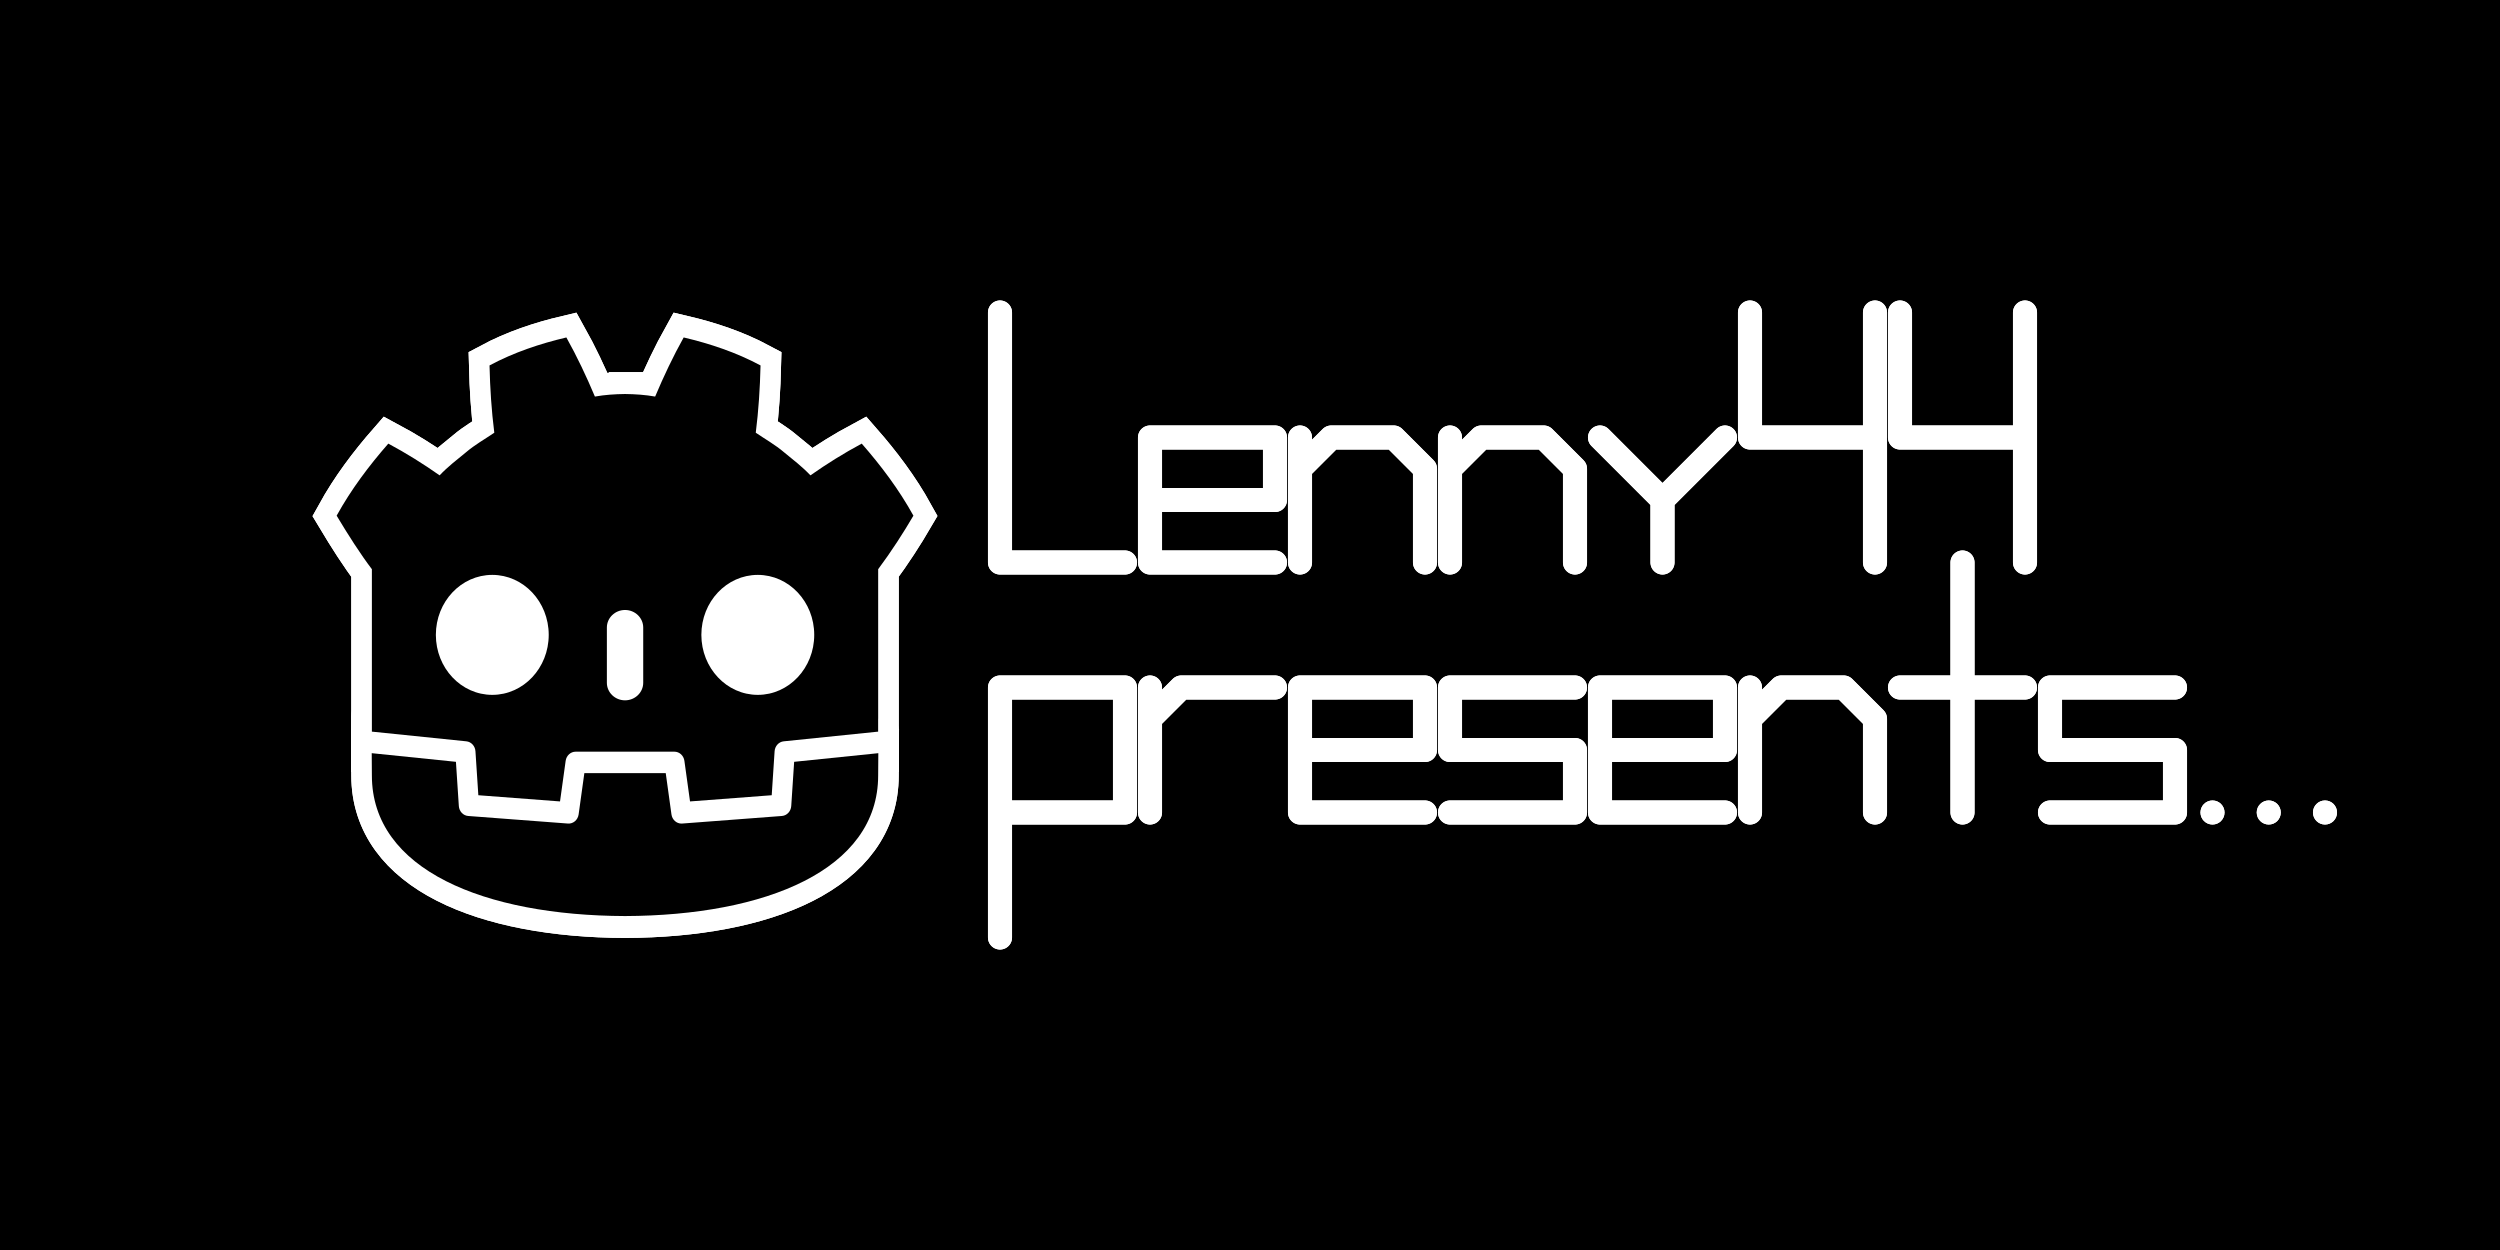 <?xml version="1.0" encoding="UTF-8" standalone="no"?>
<!-- Created with Inkscape (http://www.inkscape.org/) -->

<svg
   width="800"
   height="400"
   viewBox="0 0 800 400"
   version="1.1"
   id="svg5"
   inkscape:version="1.2 (dc2aedaf03, 2022-05-15)"
   sodipodi:docname="boot_splash.svg"
   xml:space="preserve"
   inkscape:export-filename="boot_splash.png"
   inkscape:export-xdpi="96"
   inkscape:export-ydpi="96"
   xmlns:inkscape="http://www.inkscape.org/namespaces/inkscape"
   xmlns:sodipodi="http://sodipodi.sourceforge.net/DTD/sodipodi-0.dtd"
   xmlns="http://www.w3.org/2000/svg"
   xmlns:svg="http://www.w3.org/2000/svg"><sodipodi:namedview
     id="namedview7"
     pagecolor="#333333"
     bordercolor="#ffffff"
     borderopacity="1"
     inkscape:showpageshadow="2"
     inkscape:pageopacity="0"
     inkscape:pagecheckerboard="true"
     inkscape:deskcolor="#000000"
     inkscape:document-units="px"
     showgrid="true"
     inkscape:zoom="1"
     inkscape:cx="309"
     inkscape:cy="196"
     inkscape:window-width="1920"
     inkscape:window-height="1003"
     inkscape:window-x="0"
     inkscape:window-y="0"
     inkscape:window-maximized="1"
     inkscape:current-layer="g9183"><inkscape:grid
       type="xygrid"
       id="grid132"
       spacingx="10"
       spacingy="10"
       empspacing="4"
       empcolor="#00e5e5"
       empopacity="0.549"
       color="#0099e5"
       opacity="0.2"
       originx="0"
       originy="0" /></sodipodi:namedview><defs
     id="defs2"><clipPath
       clipPathUnits="userSpaceOnUse"
       id="clipPath3536"><path
         d="M -112.113,220.353 H 632.228 v -526.302 h -744.341 z"
         id="path3538"
         inkscape:connector-curvature="0"
         style="stroke-width:1" /></clipPath><filter
       inkscape:collect="always"
       style="color-interpolation-filters:sRGB"
       id="filter9515"
       x="-0.151"
       y="-0.152"
       width="1.302"
       height="1.299"><feGaussianBlur
         inkscape:collect="always"
         stdDeviation="8.401"
         id="feGaussianBlur9517" /></filter><filter
       inkscape:collect="always"
       style="color-interpolation-filters:sRGB"
       id="filter9519"
       x="-0.056"
       y="-0.12"
       width="1.103"
       height="1.24"><feGaussianBlur
         inkscape:collect="always"
         stdDeviation="8.401"
         id="feGaussianBlur9521" /></filter></defs><g
     inkscape:groupmode="layer"
     id="layer3"
     inkscape:label="BG"
     sodipodi:insensitive="true"><rect
       style="fill:#000000;stroke:none;stroke-width:24;stroke-linecap:round;stroke-linejoin:round;stop-color:#000000"
       id="rect6299"
       width="800"
       height="600"
       x="0"
       y="-100"
       rx="8"
       ry="8" /></g><g
     inkscape:label="GD Glow"
     inkscape:groupmode="layer"
     id="g9183"
     style="filter:url(#filter9515)"
     sodipodi:insensitive="true"><g
       inkscape:label="GD"
       id="g9181"
       transform="translate(239.369,-137.292)"><g
         id="g9173"
         transform="matrix(0.549,0,0,0.584,-67.477,161.741)"><g
           id="g9165"><g
             id="g9161"
             style="fill:#000000;stroke:#ffffff;stroke-width:24;stroke-dasharray:none;stroke-opacity:1"><path
               d="m 198.76,359.06 c 0,0 -0.49,-3.007 -0.777,-2.98 l -54.565,5.265 c -4.342,0.419 -7.714,3.882 -8.018,8.233 l -1.499,21.485 -42.214,3.012 -2.871,-19.472 c -0.639,-4.331 -4.422,-7.596 -8.8,-7.596 H 22.426 c -4.376,0 -8.159,3.265 -8.798,7.596 l -2.873,19.472 -42.214,-3.012 -1.499,-21.485 c -0.305,-4.352 -3.677,-7.815 -8.018,-8.234 l -54.592,-5.263 c -0.282,-0.027 -0.489,2.983 -0.771,2.983 l -0.074,11.808 46.234,7.456 1.514,21.677 c 0.306,4.388 3.847,7.937 8.239,8.252 l 58.138,4.147 c 0.22,0.015 0.437,0.024 0.655,0.024 4.369,0 8.145,-3.266 8.785,-7.598 l 2.954,-20.036 h 42.234 l 2.954,20.036 c 0.638,4.33 4.419,7.596 8.794,7.596 0.214,0 0.428,-0.008 0.638,-0.023 l 58.145,-4.147 c 4.39,-0.315 7.932,-3.864 8.239,-8.252 l 1.513,-21.677 46.215,-7.489 z"
               style="fill:#000000;fill-opacity:1;fill-rule:nonzero;stroke:#ffffff;stroke-width:24;stroke-dasharray:none;stroke-opacity:1"
               id="path9149"
               inkscape:connector-curvature="0" /><path
               d="m 0,0 v -47.514 -6.035 -5.492 c 0.108,-0.001 0.216,-0.005 0.323,-0.015 l 36.196,-3.49 c 1.896,-0.183 3.382,-1.709 3.514,-3.609 l 1.116,-15.978 31.574,-2.253 2.175,14.747 c 0.282,1.912 1.922,3.329 3.856,3.329 h 38.188 c 1.933,0 3.573,-1.417 3.855,-3.329 l 2.175,-14.747 31.575,2.253 1.115,15.978 c 0.133,1.9 1.618,3.425 3.514,3.609 l 36.182,3.49 c 0.107,0.01 0.214,0.014 0.322,0.015 v 4.711 l 0.015,0.005 V 0 c 5.097,6.416 9.923,13.494 13.621,19.449 -5.651,9.62 -12.575,18.217 -19.976,26.182 -6.864,-3.455 -13.531,-7.369 -19.828,-11.534 -3.151,3.132 -6.7,5.694 -10.186,8.372 -3.425,2.751 -7.285,4.768 -10.946,7.118 1.09,8.117 1.629,16.108 1.846,24.448 -9.446,4.754 -19.519,7.906 -29.708,10.17 -4.068,-6.837 -7.788,-14.241 -11.028,-21.479 -3.842,0.642 -7.702,0.88 -11.567,0.926 v 0.006 c -0.027,0 -0.052,-0.006 -0.075,-0.006 -0.024,0 -0.049,0.006 -0.073,0.006 V 63.652 C 93.903,63.606 90.046,63.368 86.203,62.726 82.965,69.964 79.247,77.368 75.173,84.205 64.989,81.941 54.915,78.789 45.47,74.035 45.686,65.695 46.225,57.704 47.318,49.587 43.65,47.237 39.795,45.22 36.369,42.469 32.888,39.791 29.333,37.229 26.181,34.097 19.884,38.262 13.219,42.176 6.353,45.631 -1.048,37.666 -7.968,29.069 -13.621,19.449 -9.178,12.475 -4.413,5.466 0,0 Z"
               style="fill:#000000;fill-opacity:1;fill-rule:nonzero;stroke:#ffffff;stroke-width:15.914;stroke-dasharray:none;stroke-opacity:1"
               id="path9151"
               inkscape:connector-curvature="0"
               sodipodi:nodetypes="cccccccccsssscccccccccccccccccccsccccccccccc"
               transform="matrix(1.508,0,0,-1.508,-96.34,270.022)"
               clip-path="url(#clipPath3536)" /><path
               d="m 149.79,375.57 -1.691,24.224 c -0.204,2.92 -2.526,5.244 -5.446,5.453 l -58.144,4.149 c -0.142,0.011 -0.284,0.015 -0.424,0.015 -2.889,0 -5.382,-2.12 -5.809,-5.022 L 74.943,381.777 H 27.5 l -3.334,22.612 c -0.448,3.043 -3.168,5.231 -6.233,5.007 l -58.144,-4.149 c -2.92,-0.21 -5.242,-2.534 -5.446,-5.453 l -1.691,-24.224 -49.083,-4.732 c 0.023,5.275 0.09,11.054 0.09,12.205 0,51.838 65.759,76.755 147.461,77.041 h 0.1 0.101 C 133.023,459.797 198.76,434.881 198.76,383.042 c 0,-1.172 0.071,-6.927 0.095,-12.205 z"
               style="fill:#000000;fill-opacity:1;fill-rule:nonzero;stroke:#ffffff;stroke-width:24;stroke-dasharray:none;stroke-opacity:1"
               id="path9153"
               inkscape:connector-curvature="0" /><path
               d="m 6.737,306.166 c 0,18.175 -14.726,32.899 -32.896,32.899 -18.16,0 -32.891,-14.723 -32.891,-32.899 0,-18.163 14.731,-32.879 32.891,-32.879 18.169,0 32.896,14.716 32.896,32.879"
               style="fill:#000000;fill-opacity:1;fill-rule:nonzero;stroke:#ffffff;stroke-width:24;stroke-dasharray:none;stroke-opacity:1"
               id="path9155"
               inkscape:connector-curvature="0" /><path
               d="m 51.219,342.057 c -5.848,0 -10.588,-4.31 -10.588,-9.623 v -30.284 c 0,-5.308 4.74,-9.623 10.588,-9.623 5.848,0 10.599,4.315 10.599,9.623 v 30.284 c 0,5.313 -4.75,9.623 -10.599,9.623"
               style="fill:#000000;fill-opacity:1;fill-rule:nonzero;stroke:#ffffff;stroke-width:24;stroke-dasharray:none;stroke-opacity:1"
               id="path9157"
               inkscape:connector-curvature="0" /><path
               d="m 95.706,306.166 c 0,18.175 14.726,32.899 32.899,32.899 18.159,0 32.888,-14.723 32.888,-32.899 0,-18.163 -14.729,-32.879 -32.888,-32.879 -18.172,0 -32.899,14.716 -32.899,32.879"
               style="fill:#000000;fill-opacity:1;fill-rule:nonzero;stroke:#ffffff;stroke-width:24;stroke-dasharray:none;stroke-opacity:1"
               id="path9159"
               inkscape:connector-curvature="0" /></g><path
             d="m 198.76,359.06 c 0,0 -0.49,-3.007 -0.777,-2.98 l -54.565,5.265 c -4.342,0.419 -7.714,3.882 -8.018,8.233 l -1.499,21.485 -42.214,3.012 -2.871,-19.472 c -0.639,-4.331 -4.422,-7.596 -8.8,-7.596 H 22.426 c -4.376,0 -8.159,3.265 -8.798,7.596 l -2.873,19.472 -42.214,-3.012 -1.499,-21.485 c -0.305,-4.352 -3.677,-7.815 -8.018,-8.234 l -54.592,-5.263 c -0.282,-0.027 -0.489,2.983 -0.771,2.983 l -0.074,11.808 46.234,7.456 1.514,21.677 c 0.306,4.388 3.847,7.937 8.239,8.252 l 58.138,4.147 c 0.22,0.015 0.437,0.024 0.655,0.024 4.369,0 8.145,-3.266 8.785,-7.598 l 2.954,-20.036 h 42.234 l 2.954,20.036 c 0.638,4.33 4.419,7.596 8.794,7.596 0.214,0 0.428,-0.008 0.638,-0.023 l 58.145,-4.147 c 4.39,-0.315 7.932,-3.864 8.239,-8.252 l 1.513,-21.677 46.215,-7.489 z"
             style="fill:#ffffff;fill-opacity:1;fill-rule:nonzero;stroke:none;stroke-width:1.333"
             id="path9163"
             inkscape:connector-curvature="0" /></g><g
           id="g9171"><path
             d="m 0,0 v -47.514 -6.035 -5.492 c 0.108,-0.001 0.216,-0.005 0.323,-0.015 l 36.196,-3.49 c 1.896,-0.183 3.382,-1.709 3.514,-3.609 l 1.116,-15.978 31.574,-2.253 2.175,14.747 c 0.282,1.912 1.922,3.329 3.856,3.329 h 38.188 c 1.933,0 3.573,-1.417 3.855,-3.329 l 2.175,-14.747 31.575,2.253 1.115,15.978 c 0.133,1.9 1.618,3.425 3.514,3.609 l 36.182,3.49 c 0.107,0.01 0.214,0.014 0.322,0.015 v 4.711 l 0.015,0.005 V 0 c 5.097,6.416 9.923,13.494 13.621,19.449 -5.651,9.62 -12.575,18.217 -19.976,26.182 -6.864,-3.455 -13.531,-7.369 -19.828,-11.534 -3.151,3.132 -6.7,5.694 -10.186,8.372 -3.425,2.751 -7.285,4.768 -10.946,7.118 1.09,8.117 1.629,16.108 1.846,24.448 -9.446,4.754 -19.519,7.906 -29.708,10.17 -4.068,-6.837 -7.788,-14.241 -11.028,-21.479 -3.842,0.642 -7.702,0.88 -11.567,0.926 v 0.006 c -0.027,0 -0.052,-0.006 -0.075,-0.006 -0.024,0 -0.049,0.006 -0.073,0.006 V 63.652 C 93.903,63.606 90.046,63.368 86.203,62.726 82.965,69.964 79.247,77.368 75.173,84.205 64.989,81.941 54.915,78.789 45.47,74.035 45.686,65.695 46.225,57.704 47.318,49.587 43.65,47.237 39.795,45.22 36.369,42.469 32.888,39.791 29.333,37.229 26.181,34.097 19.884,38.262 13.219,42.176 6.353,45.631 -1.048,37.666 -7.968,29.069 -13.621,19.449 -9.178,12.475 -4.413,5.466 0,0 Z"
             style="fill:#000000;fill-opacity:1;fill-rule:nonzero;stroke:none;stroke-width:0.884"
             id="path9167"
             inkscape:connector-curvature="0"
             sodipodi:nodetypes="cccccccccsssscccccccccccccccccccsccccccccccc"
             transform="matrix(1.508,0,0,-1.508,-96.34,270.022)"
             clip-path="url(#clipPath3536)" /><path
             d="m 149.79,375.57 -1.691,24.224 c -0.204,2.92 -2.526,5.244 -5.446,5.453 l -58.144,4.149 c -0.142,0.011 -0.284,0.015 -0.424,0.015 -2.889,0 -5.382,-2.12 -5.809,-5.022 L 74.943,381.777 H 27.5 l -3.334,22.612 c -0.448,3.043 -3.168,5.231 -6.233,5.007 l -58.144,-4.149 c -2.92,-0.21 -5.242,-2.534 -5.446,-5.453 l -1.691,-24.224 -49.083,-4.732 c 0.023,5.275 0.09,11.054 0.09,12.205 0,51.838 65.759,76.755 147.461,77.041 h 0.1 0.101 C 133.023,459.797 198.76,434.881 198.76,383.042 c 0,-1.172 0.071,-6.927 0.095,-12.205 z"
             style="fill:#000000;fill-opacity:1;fill-rule:nonzero;stroke:none;stroke-width:1.333"
             id="path9169"
             inkscape:connector-curvature="0" /></g></g><path
         d="m -63.778,340.447 c 0,10.609 -8.085,19.203 -18.06,19.203 -9.97,0 -18.058,-8.594 -18.058,-19.203 0,-10.602 8.087,-19.191 18.058,-19.191 9.975,0 18.06,8.589 18.06,19.191"
         style="fill:#ffffff;fill-opacity:1;fill-rule:nonzero;stroke:none;stroke-width:0.755"
         id="path9175"
         inkscape:connector-curvature="0" /><path
         d="m -39.357,361.397 c -3.211,0 -5.813,-2.516 -5.813,-5.617 v -17.676 c 0,-3.098 2.602,-5.617 5.813,-5.617 3.211,0 5.819,2.518 5.819,5.617 v 17.676 c 0,3.101 -2.608,5.617 -5.819,5.617"
         style="fill:#ffffff;fill-opacity:1;fill-rule:nonzero;stroke:none;stroke-width:0.755"
         id="path9177"
         inkscape:connector-curvature="0" /><path
         d="m -14.934,340.447 c 0,10.609 8.085,19.203 18.062,19.203 9.969,0 18.056,-8.594 18.056,-19.203 0,-10.602 -8.087,-19.191 -18.056,-19.191 -9.977,0 -18.062,8.589 -18.062,19.191"
         style="fill:#ffffff;fill-opacity:1;fill-rule:nonzero;stroke:none;stroke-width:0.755"
         id="path9179"
         inkscape:connector-curvature="0" /></g></g><g
     inkscape:groupmode="layer"
     id="g9305"
     inkscape:label="Text Glow"
     style="filter:url(#filter9519)"
     sodipodi:insensitive="true"><g
       id="g9303"
       transform="translate(0,-100)"><path
         style="fill:none;stroke:#ffffff;stroke-width:7.7;stroke-linecap:round;stroke-linejoin:round;stroke-dasharray:none;stop-color:#000000"
         d="m 368,260 h 40 v -20 h -40 v 40 h 40"
         id="path9267" /><path
         style="fill:none;stroke:#ffffff;stroke-width:7.7;stroke-linecap:round;stroke-linejoin:round;stroke-dasharray:none;stop-color:#000000"
         d="m 416,240 v 40 -30 l 10,-10 h 20 l 10,10 v 30"
         id="path9269"
         sodipodi:nodetypes="ccccccc" /><path
         style="fill:none;stroke:#ffffff;stroke-width:7.7;stroke-linecap:round;stroke-linejoin:round;stroke-dasharray:none;stop-color:#000000"
         d="m 464,240 v 40 -30 l 10,-10 h 20 l 10,10 v 30"
         id="path9271"
         sodipodi:nodetypes="ccccccc" /><path
         style="fill:none;stroke:#ffffff;stroke-width:7.7;stroke-linecap:round;stroke-linejoin:round;stroke-dasharray:none;stop-color:#000000"
         d="m 512,240 20,20 20,-20 -20,20 v 20"
         id="path9273"
         sodipodi:nodetypes="ccccc" /><path
         style="fill:none;stroke:#ffffff;stroke-width:7.7;stroke-linecap:round;stroke-linejoin:round;stroke-dasharray:none;stop-color:#000000"
         d="m 560,200 v 40 h 40 v -40 80"
         id="path9275" /><path
         style="fill:none;stroke:#ffffff;stroke-width:7.7;stroke-linecap:round;stroke-linejoin:round;stroke-dasharray:none;stop-color:#000000"
         d="m 608,200 v 40 h 40 v -40 80"
         id="path9277"
         sodipodi:nodetypes="ccccc" /><path
         style="fill:none;stroke:#ffffff;stroke-width:7.7;stroke-linecap:round;stroke-linejoin:round;stroke-dasharray:none;stop-color:#000000"
         d="m 320,200 v 80 h 40"
         id="path9279" /><path
         style="fill:none;stroke:#ffffff;stroke-width:7.7;stroke-linecap:round;stroke-linejoin:round;stroke-dasharray:none;stop-color:#000000"
         d="m 320,400 v -80 h 40 v 40 h -40"
         id="path9281" /><path
         style="fill:none;stroke:#ffffff;stroke-width:7.7;stroke-linecap:round;stroke-linejoin:round;stroke-dasharray:none;stop-color:#000000"
         d="m 368,320 v 40 -30 l 10,-10 h 30"
         id="path9283" /><path
         style="fill:none;stroke:#ffffff;stroke-width:7.7;stroke-linecap:round;stroke-linejoin:round;stroke-dasharray:none;stop-color:#000000"
         d="m 416,340 h 40 v -20 h -40 v 40 h 40"
         id="path9285"
         sodipodi:nodetypes="cccccc" /><path
         style="fill:none;stroke:#ffffff;stroke-width:7.7;stroke-linecap:round;stroke-linejoin:round;stroke-dasharray:none;stop-color:#000000"
         d="m 504,320 h -40 v 20 h 40 v 20 h -40"
         id="path9287" /><path
         style="fill:none;stroke:#ffffff;stroke-width:7.7;stroke-linecap:round;stroke-linejoin:round;stroke-dasharray:none;stop-color:#000000"
         d="m 512,340 h 40 v -20 h -40 v 40 h 40"
         id="path9289" /><path
         style="fill:none;stroke:#ffffff;stroke-width:7.7;stroke-linecap:round;stroke-linejoin:round;stroke-dasharray:none;stop-color:#000000"
         d="m 560,320 v 40 -30 l 10,-10 h 20 l 10,10 v 30"
         id="path9291" /><path
         style="fill:none;stroke:#ffffff;stroke-width:7.7;stroke-linecap:round;stroke-linejoin:round;stroke-dasharray:none;stop-color:#000000"
         d="m 628,280 v 80 -40 h -20 40"
         id="path9293" /><path
         style="fill:none;stroke:#ffffff;stroke-width:7.7;stroke-linecap:round;stroke-linejoin:round;stroke-dasharray:none;stop-color:#000000"
         d="m 696,320 h -40 v 20 h 40 v 20 h -40"
         id="path9295" /><circle
         style="fill:#ffffff;stroke:none;stroke-width:7.7;stroke-linecap:round;stroke-linejoin:round;stroke-dasharray:none;stop-color:#000000"
         id="circle9297"
         cx="708"
         cy="360"
         r="3.85" /><circle
         style="fill:#ffffff;stroke:none;stroke-width:7.7;stroke-linecap:round;stroke-linejoin:round;stroke-dasharray:none;stop-color:#000000"
         id="circle9299"
         cx="726"
         cy="360"
         r="3.85" /><circle
         style="fill:#ffffff;stroke:none;stroke-width:7.7;stroke-linecap:round;stroke-linejoin:round;stroke-dasharray:none;stop-color:#000000"
         id="circle9301"
         cx="744"
         cy="360"
         r="3.85" /></g></g><g
     inkscape:label="GD"
     inkscape:groupmode="layer"
     id="layer1"
     sodipodi:insensitive="true"><g
       inkscape:label="GD"
       id="layer1-3"
       transform="translate(239.369,-137.292)"><g
         id="g3603"
         transform="matrix(0.549,0,0,0.584,-67.477,161.741)"><g
           id="g3589"><g
             id="g3569"
             style="fill:#000000;stroke:#ffffff;stroke-width:24;stroke-dasharray:none;stroke-opacity:1"><path
               d="m 198.76,359.06 c 0,0 -0.49,-3.007 -0.777,-2.98 l -54.565,5.265 c -4.342,0.419 -7.714,3.882 -8.018,8.233 l -1.499,21.485 -42.214,3.012 -2.871,-19.472 c -0.639,-4.331 -4.422,-7.596 -8.8,-7.596 H 22.426 c -4.376,0 -8.159,3.265 -8.798,7.596 l -2.873,19.472 -42.214,-3.012 -1.499,-21.485 c -0.305,-4.352 -3.677,-7.815 -8.018,-8.234 l -54.592,-5.263 c -0.282,-0.027 -0.489,2.983 -0.771,2.983 l -0.074,11.808 46.234,7.456 1.514,21.677 c 0.306,4.388 3.847,7.937 8.239,8.252 l 58.138,4.147 c 0.22,0.015 0.437,0.024 0.655,0.024 4.369,0 8.145,-3.266 8.785,-7.598 l 2.954,-20.036 h 42.234 l 2.954,20.036 c 0.638,4.33 4.419,7.596 8.794,7.596 0.214,0 0.428,-0.008 0.638,-0.023 l 58.145,-4.147 c 4.39,-0.315 7.932,-3.864 8.239,-8.252 l 1.513,-21.677 46.215,-7.489 z"
               style="fill:#000000;fill-opacity:1;fill-rule:nonzero;stroke:#ffffff;stroke-width:24;stroke-dasharray:none;stroke-opacity:1"
               id="path3557"
               inkscape:connector-curvature="0" /><path
               d="m 0,0 v -47.514 -6.035 -5.492 c 0.108,-0.001 0.216,-0.005 0.323,-0.015 l 36.196,-3.49 c 1.896,-0.183 3.382,-1.709 3.514,-3.609 l 1.116,-15.978 31.574,-2.253 2.175,14.747 c 0.282,1.912 1.922,3.329 3.856,3.329 h 38.188 c 1.933,0 3.573,-1.417 3.855,-3.329 l 2.175,-14.747 31.575,2.253 1.115,15.978 c 0.133,1.9 1.618,3.425 3.514,3.609 l 36.182,3.49 c 0.107,0.01 0.214,0.014 0.322,0.015 v 4.711 l 0.015,0.005 V 0 c 5.097,6.416 9.923,13.494 13.621,19.449 -5.651,9.62 -12.575,18.217 -19.976,26.182 -6.864,-3.455 -13.531,-7.369 -19.828,-11.534 -3.151,3.132 -6.7,5.694 -10.186,8.372 -3.425,2.751 -7.285,4.768 -10.946,7.118 1.09,8.117 1.629,16.108 1.846,24.448 -9.446,4.754 -19.519,7.906 -29.708,10.17 -4.068,-6.837 -7.788,-14.241 -11.028,-21.479 -3.842,0.642 -7.702,0.88 -11.567,0.926 v 0.006 c -0.027,0 -0.052,-0.006 -0.075,-0.006 -0.024,0 -0.049,0.006 -0.073,0.006 V 63.652 C 93.903,63.606 90.046,63.368 86.203,62.726 82.965,69.964 79.247,77.368 75.173,84.205 64.989,81.941 54.915,78.789 45.47,74.035 45.686,65.695 46.225,57.704 47.318,49.587 43.65,47.237 39.795,45.22 36.369,42.469 32.888,39.791 29.333,37.229 26.181,34.097 19.884,38.262 13.219,42.176 6.353,45.631 -1.048,37.666 -7.968,29.069 -13.621,19.449 -9.178,12.475 -4.413,5.466 0,0 Z"
               style="fill:#000000;fill-opacity:1;fill-rule:nonzero;stroke:#ffffff;stroke-width:15.914;stroke-dasharray:none;stroke-opacity:1"
               id="path3559"
               inkscape:connector-curvature="0"
               sodipodi:nodetypes="cccccccccsssscccccccccccccccccccsccccccccccc"
               transform="matrix(1.508,0,0,-1.508,-96.34,270.022)"
               clip-path="url(#clipPath3536)" /><path
               d="m 149.79,375.57 -1.691,24.224 c -0.204,2.92 -2.526,5.244 -5.446,5.453 l -58.144,4.149 c -0.142,0.011 -0.284,0.015 -0.424,0.015 -2.889,0 -5.382,-2.12 -5.809,-5.022 L 74.943,381.777 H 27.5 l -3.334,22.612 c -0.448,3.043 -3.168,5.231 -6.233,5.007 l -58.144,-4.149 c -2.92,-0.21 -5.242,-2.534 -5.446,-5.453 l -1.691,-24.224 -49.083,-4.732 c 0.023,5.275 0.09,11.054 0.09,12.205 0,51.838 65.759,76.755 147.461,77.041 h 0.1 0.101 C 133.023,459.797 198.76,434.881 198.76,383.042 c 0,-1.172 0.071,-6.927 0.095,-12.205 z"
               style="fill:#000000;fill-opacity:1;fill-rule:nonzero;stroke:#ffffff;stroke-width:24;stroke-dasharray:none;stroke-opacity:1"
               id="path3561"
               inkscape:connector-curvature="0" /><path
               d="m 6.737,306.166 c 0,18.175 -14.726,32.899 -32.896,32.899 -18.16,0 -32.891,-14.723 -32.891,-32.899 0,-18.163 14.731,-32.879 32.891,-32.879 18.169,0 32.896,14.716 32.896,32.879"
               style="fill:#000000;fill-opacity:1;fill-rule:nonzero;stroke:#ffffff;stroke-width:24;stroke-dasharray:none;stroke-opacity:1"
               id="path3563"
               inkscape:connector-curvature="0" /><path
               d="m 51.219,342.057 c -5.848,0 -10.588,-4.31 -10.588,-9.623 v -30.284 c 0,-5.308 4.74,-9.623 10.588,-9.623 5.848,0 10.599,4.315 10.599,9.623 v 30.284 c 0,5.313 -4.75,9.623 -10.599,9.623"
               style="fill:#000000;fill-opacity:1;fill-rule:nonzero;stroke:#ffffff;stroke-width:24;stroke-dasharray:none;stroke-opacity:1"
               id="path3565"
               inkscape:connector-curvature="0" /><path
               d="m 95.706,306.166 c 0,18.175 14.726,32.899 32.899,32.899 18.159,0 32.888,-14.723 32.888,-32.899 0,-18.163 -14.729,-32.879 -32.888,-32.879 -18.172,0 -32.899,14.716 -32.899,32.879"
               style="fill:#000000;fill-opacity:1;fill-rule:nonzero;stroke:#ffffff;stroke-width:24;stroke-dasharray:none;stroke-opacity:1"
               id="path3567"
               inkscape:connector-curvature="0" /></g><path
             d="m 198.76,359.06 c 0,0 -0.49,-3.007 -0.777,-2.98 l -54.565,5.265 c -4.342,0.419 -7.714,3.882 -8.018,8.233 l -1.499,21.485 -42.214,3.012 -2.871,-19.472 c -0.639,-4.331 -4.422,-7.596 -8.8,-7.596 H 22.426 c -4.376,0 -8.159,3.265 -8.798,7.596 l -2.873,19.472 -42.214,-3.012 -1.499,-21.485 c -0.305,-4.352 -3.677,-7.815 -8.018,-8.234 l -54.592,-5.263 c -0.282,-0.027 -0.489,2.983 -0.771,2.983 l -0.074,11.808 46.234,7.456 1.514,21.677 c 0.306,4.388 3.847,7.937 8.239,8.252 l 58.138,4.147 c 0.22,0.015 0.437,0.024 0.655,0.024 4.369,0 8.145,-3.266 8.785,-7.598 l 2.954,-20.036 h 42.234 l 2.954,20.036 c 0.638,4.33 4.419,7.596 8.794,7.596 0.214,0 0.428,-0.008 0.638,-0.023 l 58.145,-4.147 c 4.39,-0.315 7.932,-3.864 8.239,-8.252 l 1.513,-21.677 46.215,-7.489 z"
             style="fill:#ffffff;fill-opacity:1;fill-rule:nonzero;stroke:none;stroke-width:1.333"
             id="path80"
             inkscape:connector-curvature="0" /></g><g
           id="g3579"><path
             d="m 0,0 v -47.514 -6.035 -5.492 c 0.108,-0.001 0.216,-0.005 0.323,-0.015 l 36.196,-3.49 c 1.896,-0.183 3.382,-1.709 3.514,-3.609 l 1.116,-15.978 31.574,-2.253 2.175,14.747 c 0.282,1.912 1.922,3.329 3.856,3.329 h 38.188 c 1.933,0 3.573,-1.417 3.855,-3.329 l 2.175,-14.747 31.575,2.253 1.115,15.978 c 0.133,1.9 1.618,3.425 3.514,3.609 l 36.182,3.49 c 0.107,0.01 0.214,0.014 0.322,0.015 v 4.711 l 0.015,0.005 V 0 c 5.097,6.416 9.923,13.494 13.621,19.449 -5.651,9.62 -12.575,18.217 -19.976,26.182 -6.864,-3.455 -13.531,-7.369 -19.828,-11.534 -3.151,3.132 -6.7,5.694 -10.186,8.372 -3.425,2.751 -7.285,4.768 -10.946,7.118 1.09,8.117 1.629,16.108 1.846,24.448 -9.446,4.754 -19.519,7.906 -29.708,10.17 -4.068,-6.837 -7.788,-14.241 -11.028,-21.479 -3.842,0.642 -7.702,0.88 -11.567,0.926 v 0.006 c -0.027,0 -0.052,-0.006 -0.075,-0.006 -0.024,0 -0.049,0.006 -0.073,0.006 V 63.652 C 93.903,63.606 90.046,63.368 86.203,62.726 82.965,69.964 79.247,77.368 75.173,84.205 64.989,81.941 54.915,78.789 45.47,74.035 45.686,65.695 46.225,57.704 47.318,49.587 43.65,47.237 39.795,45.22 36.369,42.469 32.888,39.791 29.333,37.229 26.181,34.097 19.884,38.262 13.219,42.176 6.353,45.631 -1.048,37.666 -7.968,29.069 -13.621,19.449 -9.178,12.475 -4.413,5.466 0,0 Z"
             style="fill:#000000;fill-opacity:1;fill-rule:nonzero;stroke:none;stroke-width:0.884"
             id="path84"
             inkscape:connector-curvature="0"
             sodipodi:nodetypes="cccccccccsssscccccccccccccccccccsccccccccccc"
             transform="matrix(1.508,0,0,-1.508,-96.34,270.022)"
             clip-path="url(#clipPath3536)" /><path
             d="m 149.79,375.57 -1.691,24.224 c -0.204,2.92 -2.526,5.244 -5.446,5.453 l -58.144,4.149 c -0.142,0.011 -0.284,0.015 -0.424,0.015 -2.889,0 -5.382,-2.12 -5.809,-5.022 L 74.943,381.777 H 27.5 l -3.334,22.612 c -0.448,3.043 -3.168,5.231 -6.233,5.007 l -58.144,-4.149 c -2.92,-0.21 -5.242,-2.534 -5.446,-5.453 l -1.691,-24.224 -49.083,-4.732 c 0.023,5.275 0.09,11.054 0.09,12.205 0,51.838 65.759,76.755 147.461,77.041 h 0.1 0.101 C 133.023,459.797 198.76,434.881 198.76,383.042 c 0,-1.172 0.071,-6.927 0.095,-12.205 z"
             style="fill:#000000;fill-opacity:1;fill-rule:nonzero;stroke:none;stroke-width:1.333"
             id="path88"
             inkscape:connector-curvature="0" /></g></g><path
         d="m -63.778,340.447 c 0,10.609 -8.085,19.203 -18.06,19.203 -9.97,0 -18.058,-8.594 -18.058,-19.203 0,-10.602 8.087,-19.191 18.058,-19.191 9.975,0 18.06,8.589 18.06,19.191"
         style="fill:#ffffff;fill-opacity:1;fill-rule:nonzero;stroke:none;stroke-width:0.755"
         id="path92"
         inkscape:connector-curvature="0" /><path
         d="m -39.357,361.397 c -3.211,0 -5.813,-2.516 -5.813,-5.617 v -17.676 c 0,-3.098 2.602,-5.617 5.813,-5.617 3.211,0 5.819,2.518 5.819,5.617 v 17.676 c 0,3.101 -2.608,5.617 -5.819,5.617"
         style="fill:#ffffff;fill-opacity:1;fill-rule:nonzero;stroke:none;stroke-width:0.755"
         id="path100"
         inkscape:connector-curvature="0" /><path
         d="m -14.934,340.447 c 0,10.609 8.085,19.203 18.062,19.203 9.969,0 18.056,-8.594 18.056,-19.203 0,-10.602 -8.087,-19.191 -18.056,-19.191 -9.977,0 -18.062,8.589 -18.062,19.191"
         style="fill:#ffffff;fill-opacity:1;fill-rule:nonzero;stroke:none;stroke-width:0.755"
         id="path104"
         inkscape:connector-curvature="0" /></g></g><g
     inkscape:groupmode="layer"
     id="layer2"
     inkscape:label="Text"
     sodipodi:insensitive="true"><g
       id="g9147"
       transform="translate(0,-100)"><path
         style="fill:none;stroke:#ffffff;stroke-width:7.7;stroke-linecap:round;stroke-linejoin:round;stroke-dasharray:none;stop-color:#000000"
         d="m 368,260 h 40 v -20 h -40 v 40 h 40"
         id="path6358" /><path
         style="fill:none;stroke:#ffffff;stroke-width:7.7;stroke-linecap:round;stroke-linejoin:round;stroke-dasharray:none;stop-color:#000000"
         d="m 416,240 v 40 -30 l 10,-10 h 20 l 10,10 v 30"
         id="path6360"
         sodipodi:nodetypes="ccccccc" /><path
         style="fill:none;stroke:#ffffff;stroke-width:7.7;stroke-linecap:round;stroke-linejoin:round;stroke-dasharray:none;stop-color:#000000"
         d="m 464,240 v 40 -30 l 10,-10 h 20 l 10,10 v 30"
         id="path6362"
         sodipodi:nodetypes="ccccccc" /><path
         style="fill:none;stroke:#ffffff;stroke-width:7.7;stroke-linecap:round;stroke-linejoin:round;stroke-dasharray:none;stop-color:#000000"
         d="m 512,240 20,20 20,-20 -20,20 v 20"
         id="path6364"
         sodipodi:nodetypes="ccccc" /><path
         style="fill:none;stroke:#ffffff;stroke-width:7.7;stroke-linecap:round;stroke-linejoin:round;stroke-dasharray:none;stop-color:#000000"
         d="m 560,200 v 40 h 40 v -40 80"
         id="path6415" /><path
         style="fill:none;stroke:#ffffff;stroke-width:7.7;stroke-linecap:round;stroke-linejoin:round;stroke-dasharray:none;stop-color:#000000"
         d="m 608,200 v 40 h 40 v -40 80"
         id="path6417"
         sodipodi:nodetypes="ccccc" /><path
         style="fill:none;stroke:#ffffff;stroke-width:7.7;stroke-linecap:round;stroke-linejoin:round;stroke-dasharray:none;stop-color:#000000"
         d="m 320,200 v 80 h 40"
         id="path6356" /><path
         style="fill:none;stroke:#ffffff;stroke-width:7.7;stroke-linecap:round;stroke-linejoin:round;stroke-dasharray:none;stop-color:#000000"
         d="m 320,400 v -80 h 40 v 40 h -40"
         id="path7284" /><path
         style="fill:none;stroke:#ffffff;stroke-width:7.7;stroke-linecap:round;stroke-linejoin:round;stroke-dasharray:none;stop-color:#000000"
         d="m 368,320 v 40 -30 l 10,-10 h 30"
         id="path7286" /><path
         style="fill:none;stroke:#ffffff;stroke-width:7.7;stroke-linecap:round;stroke-linejoin:round;stroke-dasharray:none;stop-color:#000000"
         d="m 416,340 h 40 v -20 h -40 v 40 h 40"
         id="path7288"
         sodipodi:nodetypes="cccccc" /><path
         style="fill:none;stroke:#ffffff;stroke-width:7.7;stroke-linecap:round;stroke-linejoin:round;stroke-dasharray:none;stop-color:#000000"
         d="m 504,320 h -40 v 20 h 40 v 20 h -40"
         id="path8057" /><path
         style="fill:none;stroke:#ffffff;stroke-width:7.7;stroke-linecap:round;stroke-linejoin:round;stroke-dasharray:none;stop-color:#000000"
         d="m 512,340 h 40 v -20 h -40 v 40 h 40"
         id="path8059" /><path
         style="fill:none;stroke:#ffffff;stroke-width:7.7;stroke-linecap:round;stroke-linejoin:round;stroke-dasharray:none;stop-color:#000000"
         d="m 560,320 v 40 -30 l 10,-10 h 20 l 10,10 v 30"
         id="path8061" /><path
         style="fill:none;stroke:#ffffff;stroke-width:7.7;stroke-linecap:round;stroke-linejoin:round;stroke-dasharray:none;stop-color:#000000"
         d="m 628,280 v 80 -40 h -20 40"
         id="path8063" /><path
         style="fill:none;stroke:#ffffff;stroke-width:7.7;stroke-linecap:round;stroke-linejoin:round;stroke-dasharray:none;stop-color:#000000"
         d="m 696,320 h -40 v 20 h 40 v 20 h -40"
         id="path8065" /><circle
         style="fill:#ffffff;stroke:none;stroke-width:7.7;stroke-linecap:round;stroke-linejoin:round;stroke-dasharray:none;stop-color:#000000"
         id="path8929"
         cx="708"
         cy="360"
         r="3.85" /><circle
         style="fill:#ffffff;stroke:none;stroke-width:7.7;stroke-linecap:round;stroke-linejoin:round;stroke-dasharray:none;stop-color:#000000"
         id="circle9035"
         cx="726"
         cy="360"
         r="3.85" /><circle
         style="fill:#ffffff;stroke:none;stroke-width:7.7;stroke-linecap:round;stroke-linejoin:round;stroke-dasharray:none;stop-color:#000000"
         id="circle9037"
         cx="744"
         cy="360"
         r="3.85" /></g></g></svg>
